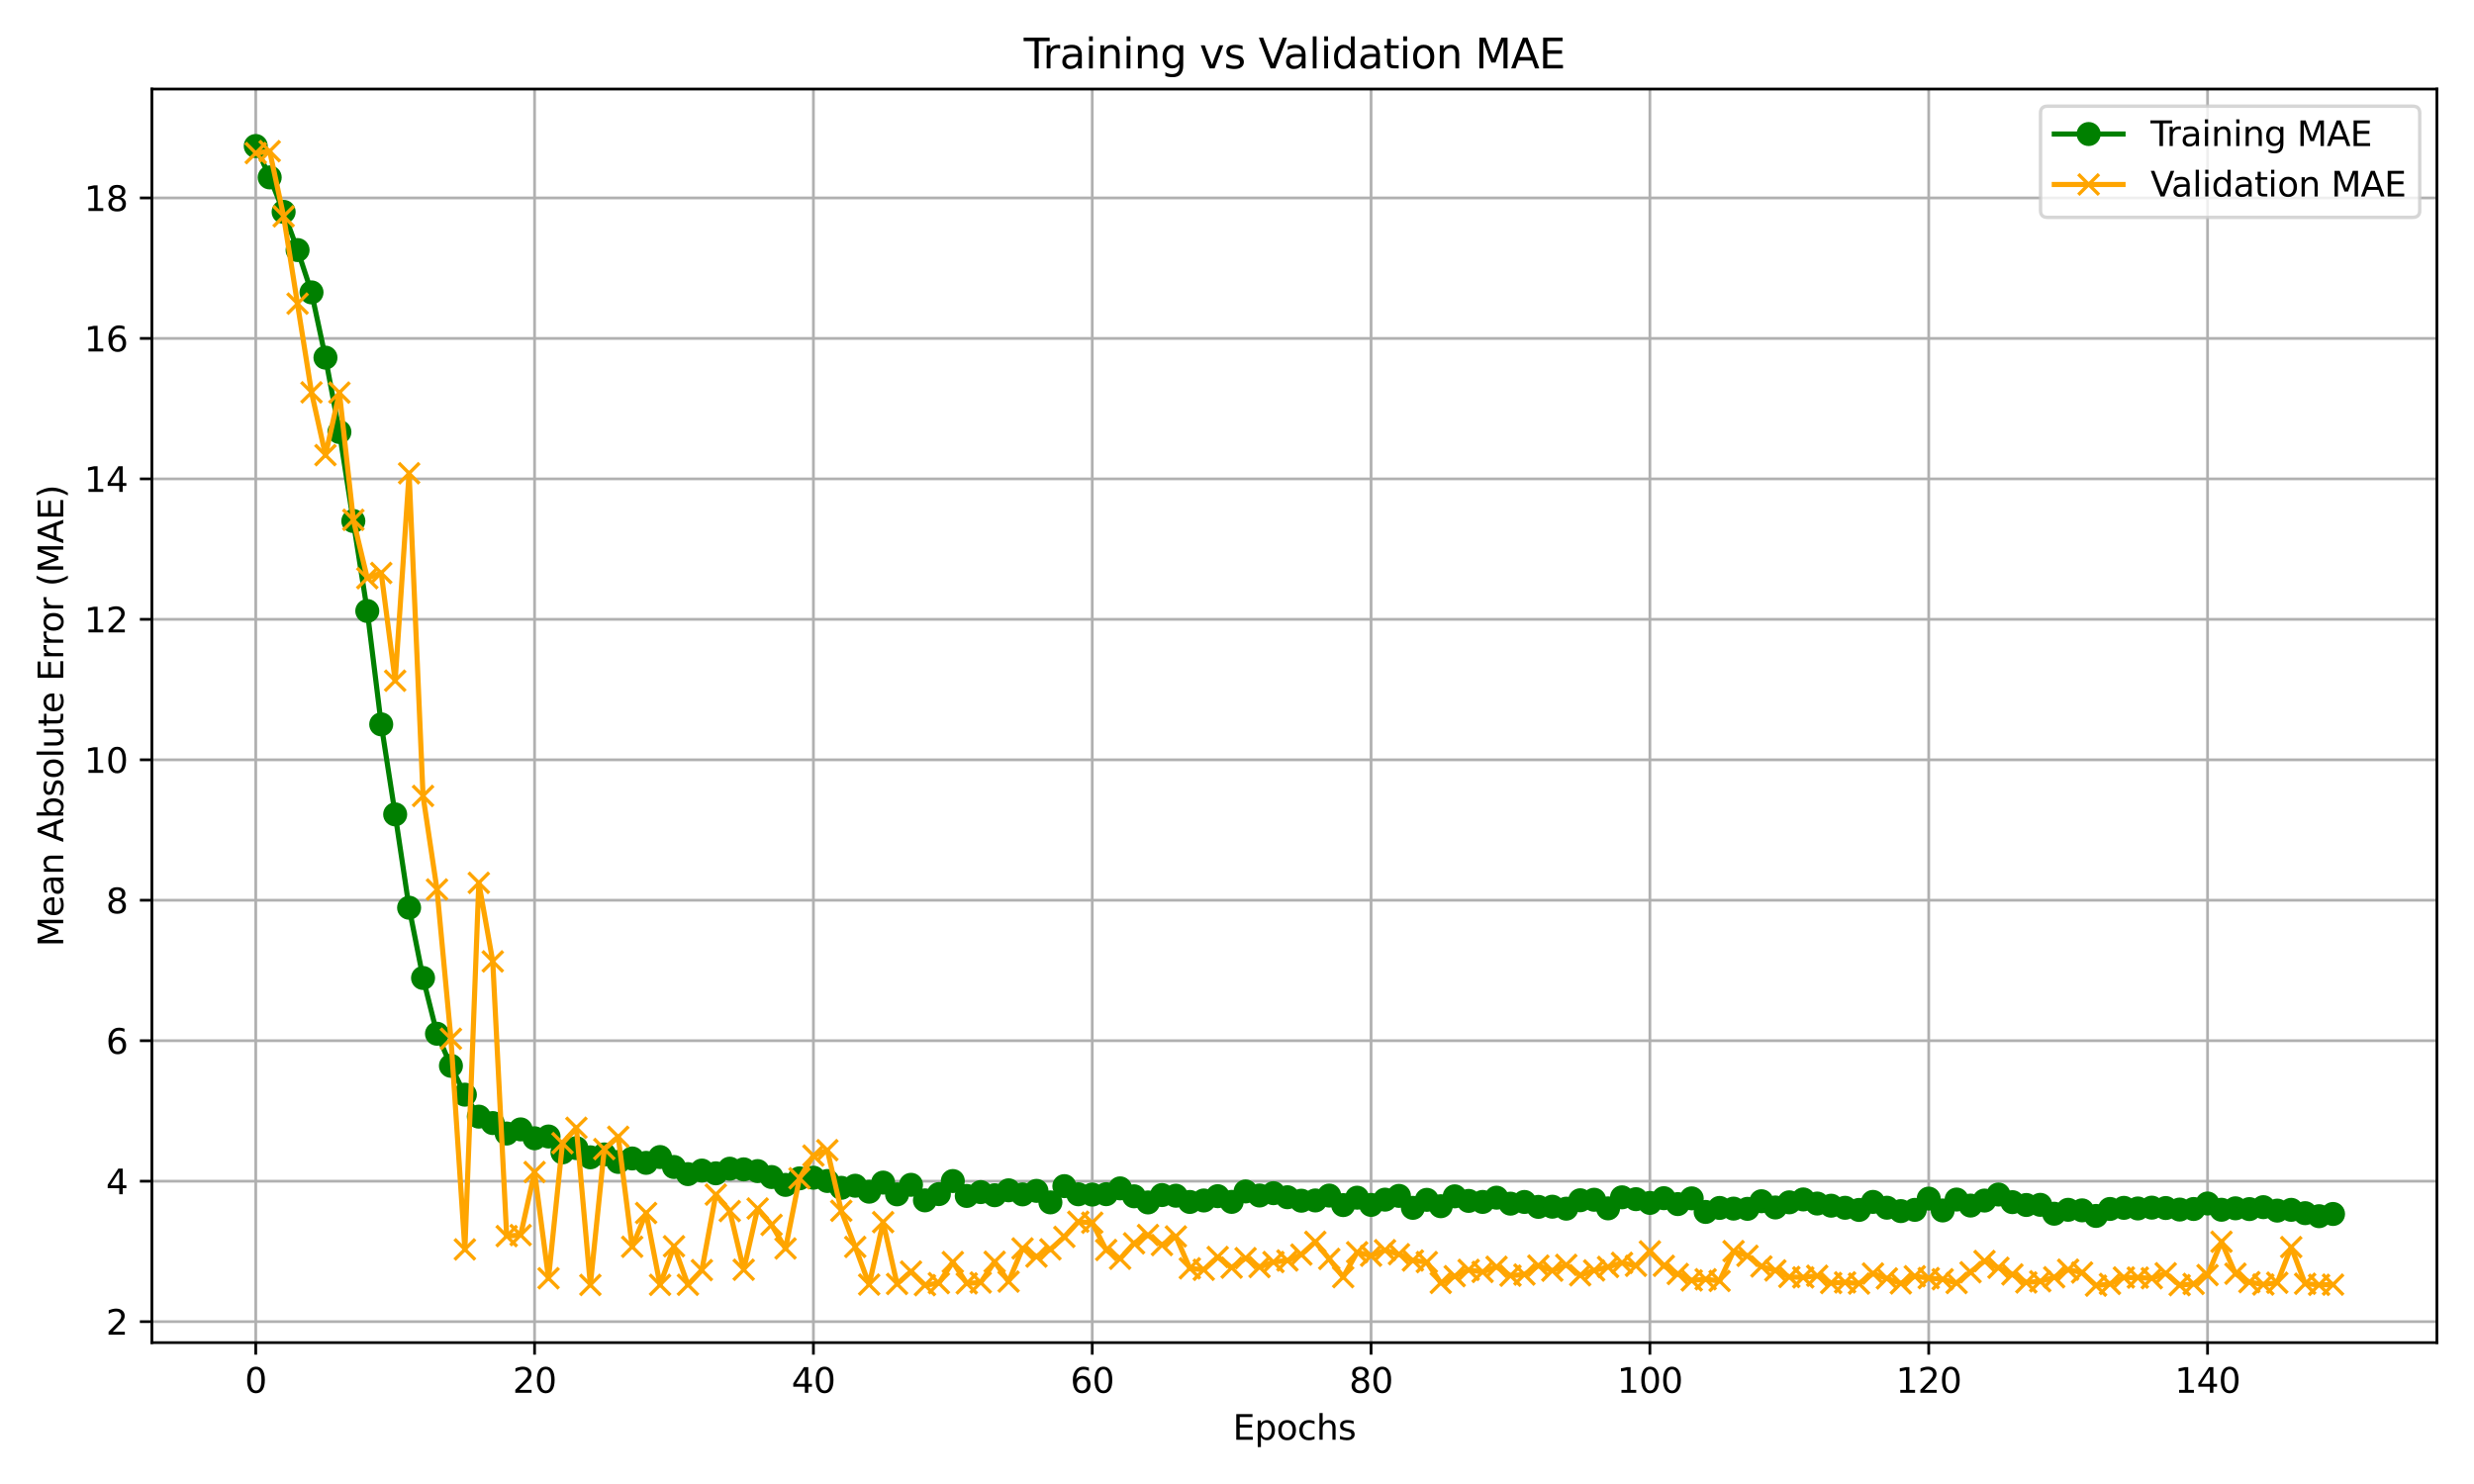 <?xml version="1.0" encoding="utf-8" standalone="no"?>
<!DOCTYPE svg PUBLIC "-//W3C//DTD SVG 1.1//EN"
  "http://www.w3.org/Graphics/SVG/1.1/DTD/svg11.dtd">
<svg xmlns:xlink="http://www.w3.org/1999/xlink" width="720pt" height="432pt" viewBox="0 0 720 432" xmlns="http://www.w3.org/2000/svg" version="1.1">
 <defs>
  <style type="text/css">*{stroke-linejoin: round; stroke-linecap: butt}</style>
 </defs>
 <g id="figure_1">
  <g id="patch_1">
   <path d="M 0 432 
L 720 432 
L 720 0 
L 0 0 
z
" style="fill: #ffffff"/>
  </g>
  <g id="axes_1">
   <g id="patch_2">
    <path d="M 44.203 390.844 
L 709.2 390.844 
L 709.2 25.918 
L 44.203 25.918 
z
" style="fill: #ffffff"/>
   </g>
   <g id="matplotlib.axis_1">
    <g id="xtick_1">
     <g id="line2d_1">
      <path d="M 74.43 390.844 
L 74.43 25.918 
" clip-path="url(#p8da6f50520)" style="fill: none; stroke: #b0b0b0; stroke-width: 0.8; stroke-linecap: square"/>
     </g>
     <g id="line2d_2">
      <defs>
       <path id="m7048b69b07" d="M 0 0 
L 0 3.5 
" style="stroke: #000000; stroke-width: 0.8"/>
      </defs>
      <g>
       <use xlink:href="#m7048b69b07" x="74.43" y="390.844" style="stroke: #000000; stroke-width: 0.8"/>
      </g>
     </g>
     <g id="text_1">
      <!-- 0 -->
      <g transform="translate(71.249 405.442) scale(0.1 -0.1)">
       <defs>
        <path id="DejaVuSans-30" d="M 2034 4250 
Q 1547 4250 1301 3770 
Q 1056 3291 1056 2328 
Q 1056 1369 1301 889 
Q 1547 409 2034 409 
Q 2525 409 2770 889 
Q 3016 1369 3016 2328 
Q 3016 3291 2770 3770 
Q 2525 4250 2034 4250 
z
M 2034 4750 
Q 2819 4750 3233 4129 
Q 3647 3509 3647 2328 
Q 3647 1150 3233 529 
Q 2819 -91 2034 -91 
Q 1250 -91 836 529 
Q 422 1150 422 2328 
Q 422 3509 836 4129 
Q 1250 4750 2034 4750 
z
" transform="scale(0.016)"/>
       </defs>
       <use xlink:href="#DejaVuSans-30"/>
      </g>
     </g>
    </g>
    <g id="xtick_2">
     <g id="line2d_3">
      <path d="M 155.577 390.844 
L 155.577 25.918 
" clip-path="url(#p8da6f50520)" style="fill: none; stroke: #b0b0b0; stroke-width: 0.8; stroke-linecap: square"/>
     </g>
     <g id="line2d_4">
      <g>
       <use xlink:href="#m7048b69b07" x="155.577" y="390.844" style="stroke: #000000; stroke-width: 0.8"/>
      </g>
     </g>
     <g id="text_2">
      <!-- 20 -->
      <g transform="translate(149.214 405.442) scale(0.1 -0.1)">
       <defs>
        <path id="DejaVuSans-32" d="M 1228 531 
L 3431 531 
L 3431 0 
L 469 0 
L 469 531 
Q 828 903 1448 1529 
Q 2069 2156 2228 2338 
Q 2531 2678 2651 2914 
Q 2772 3150 2772 3378 
Q 2772 3750 2511 3984 
Q 2250 4219 1831 4219 
Q 1534 4219 1204 4116 
Q 875 4013 500 3803 
L 500 4441 
Q 881 4594 1212 4672 
Q 1544 4750 1819 4750 
Q 2544 4750 2975 4387 
Q 3406 4025 3406 3419 
Q 3406 3131 3298 2873 
Q 3191 2616 2906 2266 
Q 2828 2175 2409 1742 
Q 1991 1309 1228 531 
z
" transform="scale(0.016)"/>
       </defs>
       <use xlink:href="#DejaVuSans-32"/>
       <use xlink:href="#DejaVuSans-30" x="63.623"/>
      </g>
     </g>
    </g>
    <g id="xtick_3">
     <g id="line2d_5">
      <path d="M 236.724 390.844 
L 236.724 25.918 
" clip-path="url(#p8da6f50520)" style="fill: none; stroke: #b0b0b0; stroke-width: 0.8; stroke-linecap: square"/>
     </g>
     <g id="line2d_6">
      <g>
       <use xlink:href="#m7048b69b07" x="236.724" y="390.844" style="stroke: #000000; stroke-width: 0.8"/>
      </g>
     </g>
     <g id="text_3">
      <!-- 40 -->
      <g transform="translate(230.361 405.442) scale(0.1 -0.1)">
       <defs>
        <path id="DejaVuSans-34" d="M 2419 4116 
L 825 1625 
L 2419 1625 
L 2419 4116 
z
M 2253 4666 
L 3047 4666 
L 3047 1625 
L 3713 1625 
L 3713 1100 
L 3047 1100 
L 3047 0 
L 2419 0 
L 2419 1100 
L 313 1100 
L 313 1709 
L 2253 4666 
z
" transform="scale(0.016)"/>
       </defs>
       <use xlink:href="#DejaVuSans-34"/>
       <use xlink:href="#DejaVuSans-30" x="63.623"/>
      </g>
     </g>
    </g>
    <g id="xtick_4">
     <g id="line2d_7">
      <path d="M 317.87 390.844 
L 317.87 25.918 
" clip-path="url(#p8da6f50520)" style="fill: none; stroke: #b0b0b0; stroke-width: 0.8; stroke-linecap: square"/>
     </g>
     <g id="line2d_8">
      <g>
       <use xlink:href="#m7048b69b07" x="317.87" y="390.844" style="stroke: #000000; stroke-width: 0.8"/>
      </g>
     </g>
     <g id="text_4">
      <!-- 60 -->
      <g transform="translate(311.508 405.442) scale(0.1 -0.1)">
       <defs>
        <path id="DejaVuSans-36" d="M 2113 2584 
Q 1688 2584 1439 2293 
Q 1191 2003 1191 1497 
Q 1191 994 1439 701 
Q 1688 409 2113 409 
Q 2538 409 2786 701 
Q 3034 994 3034 1497 
Q 3034 2003 2786 2293 
Q 2538 2584 2113 2584 
z
M 3366 4563 
L 3366 3988 
Q 3128 4100 2886 4159 
Q 2644 4219 2406 4219 
Q 1781 4219 1451 3797 
Q 1122 3375 1075 2522 
Q 1259 2794 1537 2939 
Q 1816 3084 2150 3084 
Q 2853 3084 3261 2657 
Q 3669 2231 3669 1497 
Q 3669 778 3244 343 
Q 2819 -91 2113 -91 
Q 1303 -91 875 529 
Q 447 1150 447 2328 
Q 447 3434 972 4092 
Q 1497 4750 2381 4750 
Q 2619 4750 2861 4703 
Q 3103 4656 3366 4563 
z
" transform="scale(0.016)"/>
       </defs>
       <use xlink:href="#DejaVuSans-36"/>
       <use xlink:href="#DejaVuSans-30" x="63.623"/>
      </g>
     </g>
    </g>
    <g id="xtick_5">
     <g id="line2d_9">
      <path d="M 399.017 390.844 
L 399.017 25.918 
" clip-path="url(#p8da6f50520)" style="fill: none; stroke: #b0b0b0; stroke-width: 0.8; stroke-linecap: square"/>
     </g>
     <g id="line2d_10">
      <g>
       <use xlink:href="#m7048b69b07" x="399.017" y="390.844" style="stroke: #000000; stroke-width: 0.8"/>
      </g>
     </g>
     <g id="text_5">
      <!-- 80 -->
      <g transform="translate(392.654 405.442) scale(0.1 -0.1)">
       <defs>
        <path id="DejaVuSans-38" d="M 2034 2216 
Q 1584 2216 1326 1975 
Q 1069 1734 1069 1313 
Q 1069 891 1326 650 
Q 1584 409 2034 409 
Q 2484 409 2743 651 
Q 3003 894 3003 1313 
Q 3003 1734 2745 1975 
Q 2488 2216 2034 2216 
z
M 1403 2484 
Q 997 2584 770 2862 
Q 544 3141 544 3541 
Q 544 4100 942 4425 
Q 1341 4750 2034 4750 
Q 2731 4750 3128 4425 
Q 3525 4100 3525 3541 
Q 3525 3141 3298 2862 
Q 3072 2584 2669 2484 
Q 3125 2378 3379 2068 
Q 3634 1759 3634 1313 
Q 3634 634 3220 271 
Q 2806 -91 2034 -91 
Q 1263 -91 848 271 
Q 434 634 434 1313 
Q 434 1759 690 2068 
Q 947 2378 1403 2484 
z
M 1172 3481 
Q 1172 3119 1398 2916 
Q 1625 2713 2034 2713 
Q 2441 2713 2670 2916 
Q 2900 3119 2900 3481 
Q 2900 3844 2670 4047 
Q 2441 4250 2034 4250 
Q 1625 4250 1398 4047 
Q 1172 3844 1172 3481 
z
" transform="scale(0.016)"/>
       </defs>
       <use xlink:href="#DejaVuSans-38"/>
       <use xlink:href="#DejaVuSans-30" x="63.623"/>
      </g>
     </g>
    </g>
    <g id="xtick_6">
     <g id="line2d_11">
      <path d="M 480.164 390.844 
L 480.164 25.918 
" clip-path="url(#p8da6f50520)" style="fill: none; stroke: #b0b0b0; stroke-width: 0.8; stroke-linecap: square"/>
     </g>
     <g id="line2d_12">
      <g>
       <use xlink:href="#m7048b69b07" x="480.164" y="390.844" style="stroke: #000000; stroke-width: 0.8"/>
      </g>
     </g>
     <g id="text_6">
      <!-- 100 -->
      <g transform="translate(470.62 405.442) scale(0.1 -0.1)">
       <defs>
        <path id="DejaVuSans-31" d="M 794 531 
L 1825 531 
L 1825 4091 
L 703 3866 
L 703 4441 
L 1819 4666 
L 2450 4666 
L 2450 531 
L 3481 531 
L 3481 0 
L 794 0 
L 794 531 
z
" transform="scale(0.016)"/>
       </defs>
       <use xlink:href="#DejaVuSans-31"/>
       <use xlink:href="#DejaVuSans-30" x="63.623"/>
       <use xlink:href="#DejaVuSans-30" x="127.246"/>
      </g>
     </g>
    </g>
    <g id="xtick_7">
     <g id="line2d_13">
      <path d="M 561.31 390.844 
L 561.31 25.918 
" clip-path="url(#p8da6f50520)" style="fill: none; stroke: #b0b0b0; stroke-width: 0.8; stroke-linecap: square"/>
     </g>
     <g id="line2d_14">
      <g>
       <use xlink:href="#m7048b69b07" x="561.31" y="390.844" style="stroke: #000000; stroke-width: 0.8"/>
      </g>
     </g>
     <g id="text_7">
      <!-- 120 -->
      <g transform="translate(551.766 405.442) scale(0.1 -0.1)">
       <use xlink:href="#DejaVuSans-31"/>
       <use xlink:href="#DejaVuSans-32" x="63.623"/>
       <use xlink:href="#DejaVuSans-30" x="127.246"/>
      </g>
     </g>
    </g>
    <g id="xtick_8">
     <g id="line2d_15">
      <path d="M 642.457 390.844 
L 642.457 25.918 
" clip-path="url(#p8da6f50520)" style="fill: none; stroke: #b0b0b0; stroke-width: 0.8; stroke-linecap: square"/>
     </g>
     <g id="line2d_16">
      <g>
       <use xlink:href="#m7048b69b07" x="642.457" y="390.844" style="stroke: #000000; stroke-width: 0.8"/>
      </g>
     </g>
     <g id="text_8">
      <!-- 140 -->
      <g transform="translate(632.913 405.442) scale(0.1 -0.1)">
       <use xlink:href="#DejaVuSans-31"/>
       <use xlink:href="#DejaVuSans-34" x="63.623"/>
       <use xlink:href="#DejaVuSans-30" x="127.246"/>
      </g>
     </g>
    </g>
    <g id="text_9">
     <!-- Epochs -->
     <g transform="translate(358.786 419.12) scale(0.1 -0.1)">
      <defs>
       <path id="DejaVuSans-45" d="M 628 4666 
L 3578 4666 
L 3578 4134 
L 1259 4134 
L 1259 2753 
L 3481 2753 
L 3481 2222 
L 1259 2222 
L 1259 531 
L 3634 531 
L 3634 0 
L 628 0 
L 628 4666 
z
" transform="scale(0.016)"/>
       <path id="DejaVuSans-70" d="M 1159 525 
L 1159 -1331 
L 581 -1331 
L 581 3500 
L 1159 3500 
L 1159 2969 
Q 1341 3281 1617 3432 
Q 1894 3584 2278 3584 
Q 2916 3584 3314 3078 
Q 3713 2572 3713 1747 
Q 3713 922 3314 415 
Q 2916 -91 2278 -91 
Q 1894 -91 1617 61 
Q 1341 213 1159 525 
z
M 3116 1747 
Q 3116 2381 2855 2742 
Q 2594 3103 2138 3103 
Q 1681 3103 1420 2742 
Q 1159 2381 1159 1747 
Q 1159 1113 1420 752 
Q 1681 391 2138 391 
Q 2594 391 2855 752 
Q 3116 1113 3116 1747 
z
" transform="scale(0.016)"/>
       <path id="DejaVuSans-6f" d="M 1959 3097 
Q 1497 3097 1228 2736 
Q 959 2375 959 1747 
Q 959 1119 1226 758 
Q 1494 397 1959 397 
Q 2419 397 2687 759 
Q 2956 1122 2956 1747 
Q 2956 2369 2687 2733 
Q 2419 3097 1959 3097 
z
M 1959 3584 
Q 2709 3584 3137 3096 
Q 3566 2609 3566 1747 
Q 3566 888 3137 398 
Q 2709 -91 1959 -91 
Q 1206 -91 779 398 
Q 353 888 353 1747 
Q 353 2609 779 3096 
Q 1206 3584 1959 3584 
z
" transform="scale(0.016)"/>
       <path id="DejaVuSans-63" d="M 3122 3366 
L 3122 2828 
Q 2878 2963 2633 3030 
Q 2388 3097 2138 3097 
Q 1578 3097 1268 2742 
Q 959 2388 959 1747 
Q 959 1106 1268 751 
Q 1578 397 2138 397 
Q 2388 397 2633 464 
Q 2878 531 3122 666 
L 3122 134 
Q 2881 22 2623 -34 
Q 2366 -91 2075 -91 
Q 1284 -91 818 406 
Q 353 903 353 1747 
Q 353 2603 823 3093 
Q 1294 3584 2113 3584 
Q 2378 3584 2631 3529 
Q 2884 3475 3122 3366 
z
" transform="scale(0.016)"/>
       <path id="DejaVuSans-68" d="M 3513 2113 
L 3513 0 
L 2938 0 
L 2938 2094 
Q 2938 2591 2744 2837 
Q 2550 3084 2163 3084 
Q 1697 3084 1428 2787 
Q 1159 2491 1159 1978 
L 1159 0 
L 581 0 
L 581 4863 
L 1159 4863 
L 1159 2956 
Q 1366 3272 1645 3428 
Q 1925 3584 2291 3584 
Q 2894 3584 3203 3211 
Q 3513 2838 3513 2113 
z
" transform="scale(0.016)"/>
       <path id="DejaVuSans-73" d="M 2834 3397 
L 2834 2853 
Q 2591 2978 2328 3040 
Q 2066 3103 1784 3103 
Q 1356 3103 1142 2972 
Q 928 2841 928 2578 
Q 928 2378 1081 2264 
Q 1234 2150 1697 2047 
L 1894 2003 
Q 2506 1872 2764 1633 
Q 3022 1394 3022 966 
Q 3022 478 2636 193 
Q 2250 -91 1575 -91 
Q 1294 -91 989 -36 
Q 684 19 347 128 
L 347 722 
Q 666 556 975 473 
Q 1284 391 1588 391 
Q 1994 391 2212 530 
Q 2431 669 2431 922 
Q 2431 1156 2273 1281 
Q 2116 1406 1581 1522 
L 1381 1569 
Q 847 1681 609 1914 
Q 372 2147 372 2553 
Q 372 3047 722 3315 
Q 1072 3584 1716 3584 
Q 2034 3584 2315 3537 
Q 2597 3491 2834 3397 
z
" transform="scale(0.016)"/>
      </defs>
      <use xlink:href="#DejaVuSans-45"/>
      <use xlink:href="#DejaVuSans-70" x="63.184"/>
      <use xlink:href="#DejaVuSans-6f" x="126.66"/>
      <use xlink:href="#DejaVuSans-63" x="187.842"/>
      <use xlink:href="#DejaVuSans-68" x="242.822"/>
      <use xlink:href="#DejaVuSans-73" x="306.201"/>
     </g>
    </g>
   </g>
   <g id="matplotlib.axis_2">
    <g id="ytick_1">
     <g id="line2d_17">
      <path d="M 44.203 384.736 
L 709.2 384.736 
" clip-path="url(#p8da6f50520)" style="fill: none; stroke: #b0b0b0; stroke-width: 0.8; stroke-linecap: square"/>
     </g>
     <g id="line2d_18">
      <defs>
       <path id="mfcf601bb1c" d="M 0 0 
L -3.5 0 
" style="stroke: #000000; stroke-width: 0.8"/>
      </defs>
      <g>
       <use xlink:href="#mfcf601bb1c" x="44.203" y="384.736" style="stroke: #000000; stroke-width: 0.8"/>
      </g>
     </g>
     <g id="text_10">
      <!-- 2 -->
      <g transform="translate(30.841 388.535) scale(0.1 -0.1)">
       <use xlink:href="#DejaVuSans-32"/>
      </g>
     </g>
    </g>
    <g id="ytick_2">
     <g id="line2d_19">
      <path d="M 44.203 343.846 
L 709.2 343.846 
" clip-path="url(#p8da6f50520)" style="fill: none; stroke: #b0b0b0; stroke-width: 0.8; stroke-linecap: square"/>
     </g>
     <g id="line2d_20">
      <g>
       <use xlink:href="#mfcf601bb1c" x="44.203" y="343.846" style="stroke: #000000; stroke-width: 0.8"/>
      </g>
     </g>
     <g id="text_11">
      <!-- 4 -->
      <g transform="translate(30.841 347.645) scale(0.1 -0.1)">
       <use xlink:href="#DejaVuSans-34"/>
      </g>
     </g>
    </g>
    <g id="ytick_3">
     <g id="line2d_21">
      <path d="M 44.203 302.957 
L 709.2 302.957 
" clip-path="url(#p8da6f50520)" style="fill: none; stroke: #b0b0b0; stroke-width: 0.8; stroke-linecap: square"/>
     </g>
     <g id="line2d_22">
      <g>
       <use xlink:href="#mfcf601bb1c" x="44.203" y="302.957" style="stroke: #000000; stroke-width: 0.8"/>
      </g>
     </g>
     <g id="text_12">
      <!-- 6 -->
      <g transform="translate(30.841 306.756) scale(0.1 -0.1)">
       <use xlink:href="#DejaVuSans-36"/>
      </g>
     </g>
    </g>
    <g id="ytick_4">
     <g id="line2d_23">
      <path d="M 44.203 262.068 
L 709.2 262.068 
" clip-path="url(#p8da6f50520)" style="fill: none; stroke: #b0b0b0; stroke-width: 0.8; stroke-linecap: square"/>
     </g>
     <g id="line2d_24">
      <g>
       <use xlink:href="#mfcf601bb1c" x="44.203" y="262.068" style="stroke: #000000; stroke-width: 0.8"/>
      </g>
     </g>
     <g id="text_13">
      <!-- 8 -->
      <g transform="translate(30.841 265.867) scale(0.1 -0.1)">
       <use xlink:href="#DejaVuSans-38"/>
      </g>
     </g>
    </g>
    <g id="ytick_5">
     <g id="line2d_25">
      <path d="M 44.203 221.178 
L 709.2 221.178 
" clip-path="url(#p8da6f50520)" style="fill: none; stroke: #b0b0b0; stroke-width: 0.8; stroke-linecap: square"/>
     </g>
     <g id="line2d_26">
      <g>
       <use xlink:href="#mfcf601bb1c" x="44.203" y="221.178" style="stroke: #000000; stroke-width: 0.8"/>
      </g>
     </g>
     <g id="text_14">
      <!-- 10 -->
      <g transform="translate(24.478 224.978) scale(0.1 -0.1)">
       <use xlink:href="#DejaVuSans-31"/>
       <use xlink:href="#DejaVuSans-30" x="63.623"/>
      </g>
     </g>
    </g>
    <g id="ytick_6">
     <g id="line2d_27">
      <path d="M 44.203 180.289 
L 709.2 180.289 
" clip-path="url(#p8da6f50520)" style="fill: none; stroke: #b0b0b0; stroke-width: 0.8; stroke-linecap: square"/>
     </g>
     <g id="line2d_28">
      <g>
       <use xlink:href="#mfcf601bb1c" x="44.203" y="180.289" style="stroke: #000000; stroke-width: 0.8"/>
      </g>
     </g>
     <g id="text_15">
      <!-- 12 -->
      <g transform="translate(24.478 184.088) scale(0.1 -0.1)">
       <use xlink:href="#DejaVuSans-31"/>
       <use xlink:href="#DejaVuSans-32" x="63.623"/>
      </g>
     </g>
    </g>
    <g id="ytick_7">
     <g id="line2d_29">
      <path d="M 44.203 139.4 
L 709.2 139.4 
" clip-path="url(#p8da6f50520)" style="fill: none; stroke: #b0b0b0; stroke-width: 0.8; stroke-linecap: square"/>
     </g>
     <g id="line2d_30">
      <g>
       <use xlink:href="#mfcf601bb1c" x="44.203" y="139.4" style="stroke: #000000; stroke-width: 0.8"/>
      </g>
     </g>
     <g id="text_16">
      <!-- 14 -->
      <g transform="translate(24.478 143.199) scale(0.1 -0.1)">
       <use xlink:href="#DejaVuSans-31"/>
       <use xlink:href="#DejaVuSans-34" x="63.623"/>
      </g>
     </g>
    </g>
    <g id="ytick_8">
     <g id="line2d_31">
      <path d="M 44.203 98.511 
L 709.2 98.511 
" clip-path="url(#p8da6f50520)" style="fill: none; stroke: #b0b0b0; stroke-width: 0.8; stroke-linecap: square"/>
     </g>
     <g id="line2d_32">
      <g>
       <use xlink:href="#mfcf601bb1c" x="44.203" y="98.511" style="stroke: #000000; stroke-width: 0.8"/>
      </g>
     </g>
     <g id="text_17">
      <!-- 16 -->
      <g transform="translate(24.478 102.31) scale(0.1 -0.1)">
       <use xlink:href="#DejaVuSans-31"/>
       <use xlink:href="#DejaVuSans-36" x="63.623"/>
      </g>
     </g>
    </g>
    <g id="ytick_9">
     <g id="line2d_33">
      <path d="M 44.203 57.621 
L 709.2 57.621 
" clip-path="url(#p8da6f50520)" style="fill: none; stroke: #b0b0b0; stroke-width: 0.8; stroke-linecap: square"/>
     </g>
     <g id="line2d_34">
      <g>
       <use xlink:href="#mfcf601bb1c" x="44.203" y="57.621" style="stroke: #000000; stroke-width: 0.8"/>
      </g>
     </g>
     <g id="text_18">
      <!-- 18 -->
      <g transform="translate(24.478 61.421) scale(0.1 -0.1)">
       <use xlink:href="#DejaVuSans-31"/>
       <use xlink:href="#DejaVuSans-38" x="63.623"/>
      </g>
     </g>
    </g>
    <g id="text_19">
     <!-- Mean Absolute Error (MAE) -->
     <g transform="translate(18.398 275.605) rotate(-90) scale(0.1 -0.1)">
      <defs>
       <path id="DejaVuSans-4d" d="M 628 4666 
L 1569 4666 
L 2759 1491 
L 3956 4666 
L 4897 4666 
L 4897 0 
L 4281 0 
L 4281 4097 
L 3078 897 
L 2444 897 
L 1241 4097 
L 1241 0 
L 628 0 
L 628 4666 
z
" transform="scale(0.016)"/>
       <path id="DejaVuSans-65" d="M 3597 1894 
L 3597 1613 
L 953 1613 
Q 991 1019 1311 708 
Q 1631 397 2203 397 
Q 2534 397 2845 478 
Q 3156 559 3463 722 
L 3463 178 
Q 3153 47 2828 -22 
Q 2503 -91 2169 -91 
Q 1331 -91 842 396 
Q 353 884 353 1716 
Q 353 2575 817 3079 
Q 1281 3584 2069 3584 
Q 2775 3584 3186 3129 
Q 3597 2675 3597 1894 
z
M 3022 2063 
Q 3016 2534 2758 2815 
Q 2500 3097 2075 3097 
Q 1594 3097 1305 2825 
Q 1016 2553 972 2059 
L 3022 2063 
z
" transform="scale(0.016)"/>
       <path id="DejaVuSans-61" d="M 2194 1759 
Q 1497 1759 1228 1600 
Q 959 1441 959 1056 
Q 959 750 1161 570 
Q 1363 391 1709 391 
Q 2188 391 2477 730 
Q 2766 1069 2766 1631 
L 2766 1759 
L 2194 1759 
z
M 3341 1997 
L 3341 0 
L 2766 0 
L 2766 531 
Q 2569 213 2275 61 
Q 1981 -91 1556 -91 
Q 1019 -91 701 211 
Q 384 513 384 1019 
Q 384 1609 779 1909 
Q 1175 2209 1959 2209 
L 2766 2209 
L 2766 2266 
Q 2766 2663 2505 2880 
Q 2244 3097 1772 3097 
Q 1472 3097 1187 3025 
Q 903 2953 641 2809 
L 641 3341 
Q 956 3463 1253 3523 
Q 1550 3584 1831 3584 
Q 2591 3584 2966 3190 
Q 3341 2797 3341 1997 
z
" transform="scale(0.016)"/>
       <path id="DejaVuSans-6e" d="M 3513 2113 
L 3513 0 
L 2938 0 
L 2938 2094 
Q 2938 2591 2744 2837 
Q 2550 3084 2163 3084 
Q 1697 3084 1428 2787 
Q 1159 2491 1159 1978 
L 1159 0 
L 581 0 
L 581 3500 
L 1159 3500 
L 1159 2956 
Q 1366 3272 1645 3428 
Q 1925 3584 2291 3584 
Q 2894 3584 3203 3211 
Q 3513 2838 3513 2113 
z
" transform="scale(0.016)"/>
       <path id="DejaVuSans-20" transform="scale(0.016)"/>
       <path id="DejaVuSans-41" d="M 2188 4044 
L 1331 1722 
L 3047 1722 
L 2188 4044 
z
M 1831 4666 
L 2547 4666 
L 4325 0 
L 3669 0 
L 3244 1197 
L 1141 1197 
L 716 0 
L 50 0 
L 1831 4666 
z
" transform="scale(0.016)"/>
       <path id="DejaVuSans-62" d="M 3116 1747 
Q 3116 2381 2855 2742 
Q 2594 3103 2138 3103 
Q 1681 3103 1420 2742 
Q 1159 2381 1159 1747 
Q 1159 1113 1420 752 
Q 1681 391 2138 391 
Q 2594 391 2855 752 
Q 3116 1113 3116 1747 
z
M 1159 2969 
Q 1341 3281 1617 3432 
Q 1894 3584 2278 3584 
Q 2916 3584 3314 3078 
Q 3713 2572 3713 1747 
Q 3713 922 3314 415 
Q 2916 -91 2278 -91 
Q 1894 -91 1617 61 
Q 1341 213 1159 525 
L 1159 0 
L 581 0 
L 581 4863 
L 1159 4863 
L 1159 2969 
z
" transform="scale(0.016)"/>
       <path id="DejaVuSans-6c" d="M 603 4863 
L 1178 4863 
L 1178 0 
L 603 0 
L 603 4863 
z
" transform="scale(0.016)"/>
       <path id="DejaVuSans-75" d="M 544 1381 
L 544 3500 
L 1119 3500 
L 1119 1403 
Q 1119 906 1312 657 
Q 1506 409 1894 409 
Q 2359 409 2629 706 
Q 2900 1003 2900 1516 
L 2900 3500 
L 3475 3500 
L 3475 0 
L 2900 0 
L 2900 538 
Q 2691 219 2414 64 
Q 2138 -91 1772 -91 
Q 1169 -91 856 284 
Q 544 659 544 1381 
z
M 1991 3584 
L 1991 3584 
z
" transform="scale(0.016)"/>
       <path id="DejaVuSans-74" d="M 1172 4494 
L 1172 3500 
L 2356 3500 
L 2356 3053 
L 1172 3053 
L 1172 1153 
Q 1172 725 1289 603 
Q 1406 481 1766 481 
L 2356 481 
L 2356 0 
L 1766 0 
Q 1100 0 847 248 
Q 594 497 594 1153 
L 594 3053 
L 172 3053 
L 172 3500 
L 594 3500 
L 594 4494 
L 1172 4494 
z
" transform="scale(0.016)"/>
       <path id="DejaVuSans-72" d="M 2631 2963 
Q 2534 3019 2420 3045 
Q 2306 3072 2169 3072 
Q 1681 3072 1420 2755 
Q 1159 2438 1159 1844 
L 1159 0 
L 581 0 
L 581 3500 
L 1159 3500 
L 1159 2956 
Q 1341 3275 1631 3429 
Q 1922 3584 2338 3584 
Q 2397 3584 2469 3576 
Q 2541 3569 2628 3553 
L 2631 2963 
z
" transform="scale(0.016)"/>
       <path id="DejaVuSans-28" d="M 1984 4856 
Q 1566 4138 1362 3434 
Q 1159 2731 1159 2009 
Q 1159 1288 1364 580 
Q 1569 -128 1984 -844 
L 1484 -844 
Q 1016 -109 783 600 
Q 550 1309 550 2009 
Q 550 2706 781 3412 
Q 1013 4119 1484 4856 
L 1984 4856 
z
" transform="scale(0.016)"/>
       <path id="DejaVuSans-29" d="M 513 4856 
L 1013 4856 
Q 1481 4119 1714 3412 
Q 1947 2706 1947 2009 
Q 1947 1309 1714 600 
Q 1481 -109 1013 -844 
L 513 -844 
Q 928 -128 1133 580 
Q 1338 1288 1338 2009 
Q 1338 2731 1133 3434 
Q 928 4138 513 4856 
z
" transform="scale(0.016)"/>
      </defs>
      <use xlink:href="#DejaVuSans-4d"/>
      <use xlink:href="#DejaVuSans-65" x="86.279"/>
      <use xlink:href="#DejaVuSans-61" x="147.803"/>
      <use xlink:href="#DejaVuSans-6e" x="209.082"/>
      <use xlink:href="#DejaVuSans-20" x="272.461"/>
      <use xlink:href="#DejaVuSans-41" x="304.248"/>
      <use xlink:href="#DejaVuSans-62" x="372.656"/>
      <use xlink:href="#DejaVuSans-73" x="436.133"/>
      <use xlink:href="#DejaVuSans-6f" x="488.232"/>
      <use xlink:href="#DejaVuSans-6c" x="549.414"/>
      <use xlink:href="#DejaVuSans-75" x="577.197"/>
      <use xlink:href="#DejaVuSans-74" x="640.576"/>
      <use xlink:href="#DejaVuSans-65" x="679.785"/>
      <use xlink:href="#DejaVuSans-20" x="741.309"/>
      <use xlink:href="#DejaVuSans-45" x="773.096"/>
      <use xlink:href="#DejaVuSans-72" x="836.279"/>
      <use xlink:href="#DejaVuSans-72" x="875.643"/>
      <use xlink:href="#DejaVuSans-6f" x="914.506"/>
      <use xlink:href="#DejaVuSans-72" x="975.688"/>
      <use xlink:href="#DejaVuSans-20" x="1016.801"/>
      <use xlink:href="#DejaVuSans-28" x="1048.588"/>
      <use xlink:href="#DejaVuSans-4d" x="1087.602"/>
      <use xlink:href="#DejaVuSans-41" x="1173.881"/>
      <use xlink:href="#DejaVuSans-45" x="1242.289"/>
      <use xlink:href="#DejaVuSans-29" x="1305.473"/>
     </g>
    </g>
   </g>
   <g id="line2d_35">
    <path d="M 74.43 42.506 
L 78.488 51.643 
L 82.545 61.676 
L 86.602 72.794 
L 90.66 85.115 
L 94.717 104.106 
L 98.774 125.755 
L 106.889 177.865 
L 110.946 210.863 
L 115.004 237.07 
L 119.061 264.242 
L 123.118 284.696 
L 127.176 300.928 
L 131.233 310.265 
L 135.29 318.663 
L 139.348 325.058 
L 143.405 326.93 
L 147.462 329.976 
L 151.52 328.771 
L 155.577 331.358 
L 159.634 330.84 
L 163.692 335.462 
L 167.749 334.22 
L 171.806 336.902 
L 175.864 336.061 
L 179.921 338.243 
L 183.978 337.233 
L 188.036 338.513 
L 192.093 336.819 
L 196.15 339.718 
L 200.208 341.793 
L 204.265 340.752 
L 208.322 341.558 
L 212.38 340.212 
L 216.437 340.401 
L 220.494 340.908 
L 224.552 342.641 
L 228.609 344.929 
L 232.666 343.031 
L 236.724 342.834 
L 240.781 343.795 
L 244.838 345.781 
L 248.896 345.178 
L 252.953 346.909 
L 257.01 344.26 
L 261.068 347.681 
L 265.125 344.904 
L 269.182 349.433 
L 273.24 347.608 
L 277.297 343.806 
L 281.354 348.147 
L 285.412 347.023 
L 289.469 347.935 
L 293.526 346.504 
L 297.584 347.69 
L 301.641 346.667 
L 305.698 350.019 
L 309.756 345.288 
L 313.813 347.659 
L 317.87 347.744 
L 321.928 347.63 
L 325.985 345.939 
L 330.042 348.25 
L 334.1 350.035 
L 338.157 347.887 
L 342.214 348.084 
L 346.272 349.895 
L 350.329 349.469 
L 354.386 348.212 
L 358.444 349.875 
L 362.501 346.831 
L 366.558 348.018 
L 370.616 347.339 
L 374.673 348.519 
L 378.73 349.534 
L 382.788 349.457 
L 386.845 348.039 
L 390.902 350.809 
L 394.96 348.649 
L 399.017 350.757 
L 403.074 349.222 
L 407.132 348.127 
L 411.189 351.612 
L 415.246 349.279 
L 419.304 351.135 
L 423.361 348.259 
L 427.418 349.589 
L 431.476 349.889 
L 435.533 348.65 
L 439.59 350.393 
L 443.648 349.897 
L 447.705 351.327 
L 451.762 351.277 
L 455.82 351.852 
L 459.877 349.401 
L 463.934 349.254 
L 467.992 351.765 
L 472.049 348.547 
L 476.106 349.084 
L 480.164 350.174 
L 484.221 348.798 
L 488.278 350.517 
L 492.336 348.852 
L 496.393 352.8 
L 500.45 351.636 
L 504.508 351.834 
L 508.565 351.903 
L 512.622 349.686 
L 516.68 351.501 
L 520.737 350.002 
L 524.794 349.163 
L 528.852 350.358 
L 541.024 352.219 
L 545.081 349.881 
L 549.138 351.574 
L 553.196 352.559 
L 557.253 352.199 
L 561.31 348.922 
L 565.368 352.372 
L 569.425 349.196 
L 573.482 350.949 
L 577.54 349.492 
L 581.597 347.731 
L 585.654 349.951 
L 589.712 350.778 
L 593.769 350.733 
L 597.826 353.322 
L 601.884 352.181 
L 605.941 352.339 
L 609.998 353.964 
L 614.056 351.936 
L 618.113 351.611 
L 622.17 351.792 
L 626.228 351.551 
L 630.285 351.664 
L 634.342 352.109 
L 638.4 351.945 
L 642.457 350.344 
L 646.514 352.168 
L 650.572 351.749 
L 654.629 351.974 
L 658.686 351.411 
L 662.744 352.416 
L 666.801 352.192 
L 674.916 354.039 
L 678.973 353.396 
L 678.973 353.396 
" clip-path="url(#p8da6f50520)" style="fill: none; stroke: #008000; stroke-width: 1.5; stroke-linecap: square"/>
    <defs>
     <path id="m91b67323f5" d="M 0 3 
C 0.796 3 1.559 2.684 2.121 2.121 
C 2.684 1.559 3 0.796 3 0 
C 3 -0.796 2.684 -1.559 2.121 -2.121 
C 1.559 -2.684 0.796 -3 0 -3 
C -0.796 -3 -1.559 -2.684 -2.121 -2.121 
C -2.684 -1.559 -3 -0.796 -3 0 
C -3 0.796 -2.684 1.559 -2.121 2.121 
C -1.559 2.684 -0.796 3 0 3 
z
" style="stroke: #008000"/>
    </defs>
    <g clip-path="url(#p8da6f50520)">
     <use xlink:href="#m91b67323f5" x="74.43" y="42.506" style="fill: #008000; stroke: #008000"/>
     <use xlink:href="#m91b67323f5" x="78.488" y="51.643" style="fill: #008000; stroke: #008000"/>
     <use xlink:href="#m91b67323f5" x="82.545" y="61.676" style="fill: #008000; stroke: #008000"/>
     <use xlink:href="#m91b67323f5" x="86.602" y="72.794" style="fill: #008000; stroke: #008000"/>
     <use xlink:href="#m91b67323f5" x="90.66" y="85.115" style="fill: #008000; stroke: #008000"/>
     <use xlink:href="#m91b67323f5" x="94.717" y="104.106" style="fill: #008000; stroke: #008000"/>
     <use xlink:href="#m91b67323f5" x="98.774" y="125.755" style="fill: #008000; stroke: #008000"/>
     <use xlink:href="#m91b67323f5" x="102.832" y="151.677" style="fill: #008000; stroke: #008000"/>
     <use xlink:href="#m91b67323f5" x="106.889" y="177.865" style="fill: #008000; stroke: #008000"/>
     <use xlink:href="#m91b67323f5" x="110.946" y="210.863" style="fill: #008000; stroke: #008000"/>
     <use xlink:href="#m91b67323f5" x="115.004" y="237.07" style="fill: #008000; stroke: #008000"/>
     <use xlink:href="#m91b67323f5" x="119.061" y="264.242" style="fill: #008000; stroke: #008000"/>
     <use xlink:href="#m91b67323f5" x="123.118" y="284.696" style="fill: #008000; stroke: #008000"/>
     <use xlink:href="#m91b67323f5" x="127.176" y="300.928" style="fill: #008000; stroke: #008000"/>
     <use xlink:href="#m91b67323f5" x="131.233" y="310.265" style="fill: #008000; stroke: #008000"/>
     <use xlink:href="#m91b67323f5" x="135.29" y="318.663" style="fill: #008000; stroke: #008000"/>
     <use xlink:href="#m91b67323f5" x="139.348" y="325.058" style="fill: #008000; stroke: #008000"/>
     <use xlink:href="#m91b67323f5" x="143.405" y="326.93" style="fill: #008000; stroke: #008000"/>
     <use xlink:href="#m91b67323f5" x="147.462" y="329.976" style="fill: #008000; stroke: #008000"/>
     <use xlink:href="#m91b67323f5" x="151.52" y="328.771" style="fill: #008000; stroke: #008000"/>
     <use xlink:href="#m91b67323f5" x="155.577" y="331.358" style="fill: #008000; stroke: #008000"/>
     <use xlink:href="#m91b67323f5" x="159.634" y="330.84" style="fill: #008000; stroke: #008000"/>
     <use xlink:href="#m91b67323f5" x="163.692" y="335.462" style="fill: #008000; stroke: #008000"/>
     <use xlink:href="#m91b67323f5" x="167.749" y="334.22" style="fill: #008000; stroke: #008000"/>
     <use xlink:href="#m91b67323f5" x="171.806" y="336.902" style="fill: #008000; stroke: #008000"/>
     <use xlink:href="#m91b67323f5" x="175.864" y="336.061" style="fill: #008000; stroke: #008000"/>
     <use xlink:href="#m91b67323f5" x="179.921" y="338.243" style="fill: #008000; stroke: #008000"/>
     <use xlink:href="#m91b67323f5" x="183.978" y="337.233" style="fill: #008000; stroke: #008000"/>
     <use xlink:href="#m91b67323f5" x="188.036" y="338.513" style="fill: #008000; stroke: #008000"/>
     <use xlink:href="#m91b67323f5" x="192.093" y="336.819" style="fill: #008000; stroke: #008000"/>
     <use xlink:href="#m91b67323f5" x="196.15" y="339.718" style="fill: #008000; stroke: #008000"/>
     <use xlink:href="#m91b67323f5" x="200.208" y="341.793" style="fill: #008000; stroke: #008000"/>
     <use xlink:href="#m91b67323f5" x="204.265" y="340.752" style="fill: #008000; stroke: #008000"/>
     <use xlink:href="#m91b67323f5" x="208.322" y="341.558" style="fill: #008000; stroke: #008000"/>
     <use xlink:href="#m91b67323f5" x="212.38" y="340.212" style="fill: #008000; stroke: #008000"/>
     <use xlink:href="#m91b67323f5" x="216.437" y="340.401" style="fill: #008000; stroke: #008000"/>
     <use xlink:href="#m91b67323f5" x="220.494" y="340.908" style="fill: #008000; stroke: #008000"/>
     <use xlink:href="#m91b67323f5" x="224.552" y="342.641" style="fill: #008000; stroke: #008000"/>
     <use xlink:href="#m91b67323f5" x="228.609" y="344.929" style="fill: #008000; stroke: #008000"/>
     <use xlink:href="#m91b67323f5" x="232.666" y="343.031" style="fill: #008000; stroke: #008000"/>
     <use xlink:href="#m91b67323f5" x="236.724" y="342.834" style="fill: #008000; stroke: #008000"/>
     <use xlink:href="#m91b67323f5" x="240.781" y="343.795" style="fill: #008000; stroke: #008000"/>
     <use xlink:href="#m91b67323f5" x="244.838" y="345.781" style="fill: #008000; stroke: #008000"/>
     <use xlink:href="#m91b67323f5" x="248.896" y="345.178" style="fill: #008000; stroke: #008000"/>
     <use xlink:href="#m91b67323f5" x="252.953" y="346.909" style="fill: #008000; stroke: #008000"/>
     <use xlink:href="#m91b67323f5" x="257.01" y="344.26" style="fill: #008000; stroke: #008000"/>
     <use xlink:href="#m91b67323f5" x="261.068" y="347.681" style="fill: #008000; stroke: #008000"/>
     <use xlink:href="#m91b67323f5" x="265.125" y="344.904" style="fill: #008000; stroke: #008000"/>
     <use xlink:href="#m91b67323f5" x="269.182" y="349.433" style="fill: #008000; stroke: #008000"/>
     <use xlink:href="#m91b67323f5" x="273.24" y="347.608" style="fill: #008000; stroke: #008000"/>
     <use xlink:href="#m91b67323f5" x="277.297" y="343.806" style="fill: #008000; stroke: #008000"/>
     <use xlink:href="#m91b67323f5" x="281.354" y="348.147" style="fill: #008000; stroke: #008000"/>
     <use xlink:href="#m91b67323f5" x="285.412" y="347.023" style="fill: #008000; stroke: #008000"/>
     <use xlink:href="#m91b67323f5" x="289.469" y="347.935" style="fill: #008000; stroke: #008000"/>
     <use xlink:href="#m91b67323f5" x="293.526" y="346.504" style="fill: #008000; stroke: #008000"/>
     <use xlink:href="#m91b67323f5" x="297.584" y="347.69" style="fill: #008000; stroke: #008000"/>
     <use xlink:href="#m91b67323f5" x="301.641" y="346.667" style="fill: #008000; stroke: #008000"/>
     <use xlink:href="#m91b67323f5" x="305.698" y="350.019" style="fill: #008000; stroke: #008000"/>
     <use xlink:href="#m91b67323f5" x="309.756" y="345.288" style="fill: #008000; stroke: #008000"/>
     <use xlink:href="#m91b67323f5" x="313.813" y="347.659" style="fill: #008000; stroke: #008000"/>
     <use xlink:href="#m91b67323f5" x="317.87" y="347.744" style="fill: #008000; stroke: #008000"/>
     <use xlink:href="#m91b67323f5" x="321.928" y="347.63" style="fill: #008000; stroke: #008000"/>
     <use xlink:href="#m91b67323f5" x="325.985" y="345.939" style="fill: #008000; stroke: #008000"/>
     <use xlink:href="#m91b67323f5" x="330.042" y="348.25" style="fill: #008000; stroke: #008000"/>
     <use xlink:href="#m91b67323f5" x="334.1" y="350.035" style="fill: #008000; stroke: #008000"/>
     <use xlink:href="#m91b67323f5" x="338.157" y="347.887" style="fill: #008000; stroke: #008000"/>
     <use xlink:href="#m91b67323f5" x="342.214" y="348.084" style="fill: #008000; stroke: #008000"/>
     <use xlink:href="#m91b67323f5" x="346.272" y="349.895" style="fill: #008000; stroke: #008000"/>
     <use xlink:href="#m91b67323f5" x="350.329" y="349.469" style="fill: #008000; stroke: #008000"/>
     <use xlink:href="#m91b67323f5" x="354.386" y="348.212" style="fill: #008000; stroke: #008000"/>
     <use xlink:href="#m91b67323f5" x="358.444" y="349.875" style="fill: #008000; stroke: #008000"/>
     <use xlink:href="#m91b67323f5" x="362.501" y="346.831" style="fill: #008000; stroke: #008000"/>
     <use xlink:href="#m91b67323f5" x="366.558" y="348.018" style="fill: #008000; stroke: #008000"/>
     <use xlink:href="#m91b67323f5" x="370.616" y="347.339" style="fill: #008000; stroke: #008000"/>
     <use xlink:href="#m91b67323f5" x="374.673" y="348.519" style="fill: #008000; stroke: #008000"/>
     <use xlink:href="#m91b67323f5" x="378.73" y="349.534" style="fill: #008000; stroke: #008000"/>
     <use xlink:href="#m91b67323f5" x="382.788" y="349.457" style="fill: #008000; stroke: #008000"/>
     <use xlink:href="#m91b67323f5" x="386.845" y="348.039" style="fill: #008000; stroke: #008000"/>
     <use xlink:href="#m91b67323f5" x="390.902" y="350.809" style="fill: #008000; stroke: #008000"/>
     <use xlink:href="#m91b67323f5" x="394.96" y="348.649" style="fill: #008000; stroke: #008000"/>
     <use xlink:href="#m91b67323f5" x="399.017" y="350.757" style="fill: #008000; stroke: #008000"/>
     <use xlink:href="#m91b67323f5" x="403.074" y="349.222" style="fill: #008000; stroke: #008000"/>
     <use xlink:href="#m91b67323f5" x="407.132" y="348.127" style="fill: #008000; stroke: #008000"/>
     <use xlink:href="#m91b67323f5" x="411.189" y="351.612" style="fill: #008000; stroke: #008000"/>
     <use xlink:href="#m91b67323f5" x="415.246" y="349.279" style="fill: #008000; stroke: #008000"/>
     <use xlink:href="#m91b67323f5" x="419.304" y="351.135" style="fill: #008000; stroke: #008000"/>
     <use xlink:href="#m91b67323f5" x="423.361" y="348.259" style="fill: #008000; stroke: #008000"/>
     <use xlink:href="#m91b67323f5" x="427.418" y="349.589" style="fill: #008000; stroke: #008000"/>
     <use xlink:href="#m91b67323f5" x="431.476" y="349.889" style="fill: #008000; stroke: #008000"/>
     <use xlink:href="#m91b67323f5" x="435.533" y="348.65" style="fill: #008000; stroke: #008000"/>
     <use xlink:href="#m91b67323f5" x="439.59" y="350.393" style="fill: #008000; stroke: #008000"/>
     <use xlink:href="#m91b67323f5" x="443.648" y="349.897" style="fill: #008000; stroke: #008000"/>
     <use xlink:href="#m91b67323f5" x="447.705" y="351.327" style="fill: #008000; stroke: #008000"/>
     <use xlink:href="#m91b67323f5" x="451.762" y="351.277" style="fill: #008000; stroke: #008000"/>
     <use xlink:href="#m91b67323f5" x="455.82" y="351.852" style="fill: #008000; stroke: #008000"/>
     <use xlink:href="#m91b67323f5" x="459.877" y="349.401" style="fill: #008000; stroke: #008000"/>
     <use xlink:href="#m91b67323f5" x="463.934" y="349.254" style="fill: #008000; stroke: #008000"/>
     <use xlink:href="#m91b67323f5" x="467.992" y="351.765" style="fill: #008000; stroke: #008000"/>
     <use xlink:href="#m91b67323f5" x="472.049" y="348.547" style="fill: #008000; stroke: #008000"/>
     <use xlink:href="#m91b67323f5" x="476.106" y="349.084" style="fill: #008000; stroke: #008000"/>
     <use xlink:href="#m91b67323f5" x="480.164" y="350.174" style="fill: #008000; stroke: #008000"/>
     <use xlink:href="#m91b67323f5" x="484.221" y="348.798" style="fill: #008000; stroke: #008000"/>
     <use xlink:href="#m91b67323f5" x="488.278" y="350.517" style="fill: #008000; stroke: #008000"/>
     <use xlink:href="#m91b67323f5" x="492.336" y="348.852" style="fill: #008000; stroke: #008000"/>
     <use xlink:href="#m91b67323f5" x="496.393" y="352.8" style="fill: #008000; stroke: #008000"/>
     <use xlink:href="#m91b67323f5" x="500.45" y="351.636" style="fill: #008000; stroke: #008000"/>
     <use xlink:href="#m91b67323f5" x="504.508" y="351.834" style="fill: #008000; stroke: #008000"/>
     <use xlink:href="#m91b67323f5" x="508.565" y="351.903" style="fill: #008000; stroke: #008000"/>
     <use xlink:href="#m91b67323f5" x="512.622" y="349.686" style="fill: #008000; stroke: #008000"/>
     <use xlink:href="#m91b67323f5" x="516.68" y="351.501" style="fill: #008000; stroke: #008000"/>
     <use xlink:href="#m91b67323f5" x="520.737" y="350.002" style="fill: #008000; stroke: #008000"/>
     <use xlink:href="#m91b67323f5" x="524.794" y="349.163" style="fill: #008000; stroke: #008000"/>
     <use xlink:href="#m91b67323f5" x="528.852" y="350.358" style="fill: #008000; stroke: #008000"/>
     <use xlink:href="#m91b67323f5" x="532.909" y="350.987" style="fill: #008000; stroke: #008000"/>
     <use xlink:href="#m91b67323f5" x="536.966" y="351.592" style="fill: #008000; stroke: #008000"/>
     <use xlink:href="#m91b67323f5" x="541.024" y="352.219" style="fill: #008000; stroke: #008000"/>
     <use xlink:href="#m91b67323f5" x="545.081" y="349.881" style="fill: #008000; stroke: #008000"/>
     <use xlink:href="#m91b67323f5" x="549.138" y="351.574" style="fill: #008000; stroke: #008000"/>
     <use xlink:href="#m91b67323f5" x="553.196" y="352.559" style="fill: #008000; stroke: #008000"/>
     <use xlink:href="#m91b67323f5" x="557.253" y="352.199" style="fill: #008000; stroke: #008000"/>
     <use xlink:href="#m91b67323f5" x="561.31" y="348.922" style="fill: #008000; stroke: #008000"/>
     <use xlink:href="#m91b67323f5" x="565.368" y="352.372" style="fill: #008000; stroke: #008000"/>
     <use xlink:href="#m91b67323f5" x="569.425" y="349.196" style="fill: #008000; stroke: #008000"/>
     <use xlink:href="#m91b67323f5" x="573.482" y="350.949" style="fill: #008000; stroke: #008000"/>
     <use xlink:href="#m91b67323f5" x="577.54" y="349.492" style="fill: #008000; stroke: #008000"/>
     <use xlink:href="#m91b67323f5" x="581.597" y="347.731" style="fill: #008000; stroke: #008000"/>
     <use xlink:href="#m91b67323f5" x="585.654" y="349.951" style="fill: #008000; stroke: #008000"/>
     <use xlink:href="#m91b67323f5" x="589.712" y="350.778" style="fill: #008000; stroke: #008000"/>
     <use xlink:href="#m91b67323f5" x="593.769" y="350.733" style="fill: #008000; stroke: #008000"/>
     <use xlink:href="#m91b67323f5" x="597.826" y="353.322" style="fill: #008000; stroke: #008000"/>
     <use xlink:href="#m91b67323f5" x="601.884" y="352.181" style="fill: #008000; stroke: #008000"/>
     <use xlink:href="#m91b67323f5" x="605.941" y="352.339" style="fill: #008000; stroke: #008000"/>
     <use xlink:href="#m91b67323f5" x="609.998" y="353.964" style="fill: #008000; stroke: #008000"/>
     <use xlink:href="#m91b67323f5" x="614.056" y="351.936" style="fill: #008000; stroke: #008000"/>
     <use xlink:href="#m91b67323f5" x="618.113" y="351.611" style="fill: #008000; stroke: #008000"/>
     <use xlink:href="#m91b67323f5" x="622.17" y="351.792" style="fill: #008000; stroke: #008000"/>
     <use xlink:href="#m91b67323f5" x="626.228" y="351.551" style="fill: #008000; stroke: #008000"/>
     <use xlink:href="#m91b67323f5" x="630.285" y="351.664" style="fill: #008000; stroke: #008000"/>
     <use xlink:href="#m91b67323f5" x="634.342" y="352.109" style="fill: #008000; stroke: #008000"/>
     <use xlink:href="#m91b67323f5" x="638.4" y="351.945" style="fill: #008000; stroke: #008000"/>
     <use xlink:href="#m91b67323f5" x="642.457" y="350.344" style="fill: #008000; stroke: #008000"/>
     <use xlink:href="#m91b67323f5" x="646.514" y="352.168" style="fill: #008000; stroke: #008000"/>
     <use xlink:href="#m91b67323f5" x="650.572" y="351.749" style="fill: #008000; stroke: #008000"/>
     <use xlink:href="#m91b67323f5" x="654.629" y="351.974" style="fill: #008000; stroke: #008000"/>
     <use xlink:href="#m91b67323f5" x="658.686" y="351.411" style="fill: #008000; stroke: #008000"/>
     <use xlink:href="#m91b67323f5" x="662.744" y="352.416" style="fill: #008000; stroke: #008000"/>
     <use xlink:href="#m91b67323f5" x="666.801" y="352.192" style="fill: #008000; stroke: #008000"/>
     <use xlink:href="#m91b67323f5" x="670.858" y="353.16" style="fill: #008000; stroke: #008000"/>
     <use xlink:href="#m91b67323f5" x="674.916" y="354.039" style="fill: #008000; stroke: #008000"/>
     <use xlink:href="#m91b67323f5" x="678.973" y="353.396" style="fill: #008000; stroke: #008000"/>
    </g>
   </g>
   <g id="line2d_36">
    <path d="M 74.43 44.566 
L 78.488 44.006 
L 82.545 62.98 
L 90.66 114.22 
L 94.717 132.487 
L 98.774 114.289 
L 102.832 151.325 
L 106.889 168.316 
L 110.946 166.796 
L 115.004 198.16 
L 119.061 137.767 
L 123.118 231.703 
L 127.176 258.938 
L 131.233 302.388 
L 135.29 363.705 
L 139.348 257.001 
L 143.405 279.874 
L 147.462 359.833 
L 151.52 359.532 
L 155.577 341.181 
L 159.634 372.106 
L 163.692 332.783 
L 167.749 328.31 
L 171.806 374.049 
L 175.864 334.494 
L 179.921 330.924 
L 183.978 362.945 
L 188.036 353.111 
L 192.093 374.03 
L 196.15 362.785 
L 200.208 374.005 
L 204.265 369.742 
L 208.322 347.746 
L 212.38 352.549 
L 216.437 369.627 
L 220.494 351.803 
L 224.552 356.563 
L 228.609 363.432 
L 232.666 343.004 
L 236.724 336.401 
L 240.781 334.824 
L 244.838 352.471 
L 248.896 362.98 
L 252.953 373.947 
L 257.01 355.77 
L 261.068 373.767 
L 265.125 370.158 
L 269.182 374.116 
L 273.24 373.529 
L 277.297 367.391 
L 281.354 373.604 
L 285.412 373.352 
L 289.469 367.311 
L 293.526 373.079 
L 297.584 363.428 
L 301.641 365.804 
L 305.698 363.693 
L 309.756 360.065 
L 313.813 355.654 
L 317.87 355.934 
L 321.928 363.88 
L 325.985 366.424 
L 330.042 361.939 
L 334.1 359.519 
L 338.157 362.439 
L 342.214 359.936 
L 346.272 369.211 
L 350.329 369.642 
L 354.386 365.917 
L 358.444 369.016 
L 362.501 366.255 
L 366.558 368.848 
L 370.616 367.383 
L 374.673 366.93 
L 378.73 365.216 
L 382.788 361.509 
L 386.845 366.472 
L 390.902 371.778 
L 394.96 364.535 
L 399.017 365.546 
L 403.074 363.938 
L 407.132 365.108 
L 411.189 366.933 
L 415.246 367.395 
L 419.304 373.462 
L 423.361 371.498 
L 427.418 369.672 
L 431.476 370.262 
L 435.533 368.769 
L 439.59 371.355 
L 443.648 371.028 
L 447.705 368.434 
L 451.762 369.902 
L 455.82 368.208 
L 459.877 371.245 
L 463.934 369.833 
L 467.992 368.816 
L 472.049 367.626 
L 476.106 368.483 
L 480.164 364.282 
L 484.221 368.476 
L 488.278 370.863 
L 492.336 372.743 
L 496.393 372.401 
L 500.45 372.886 
L 504.508 364.21 
L 508.565 365.574 
L 512.622 368.673 
L 516.68 369.828 
L 520.737 371.732 
L 524.794 371.86 
L 528.852 371.378 
L 532.909 373.494 
L 536.966 373.308 
L 541.024 373.66 
L 545.081 370.724 
L 553.196 373.611 
L 557.253 371.516 
L 561.31 372.056 
L 565.368 372.404 
L 569.425 373.493 
L 577.54 367.085 
L 585.654 370.998 
L 589.712 373.325 
L 593.769 372.993 
L 597.826 371.827 
L 601.884 369.608 
L 605.941 370.436 
L 609.998 374.256 
L 614.056 373.758 
L 618.113 371.876 
L 622.17 371.917 
L 626.228 372.102 
L 630.285 370.656 
L 634.342 374.114 
L 638.4 373.754 
L 642.457 371.176 
L 646.514 361.48 
L 650.572 370.78 
L 654.629 373.234 
L 658.686 373.927 
L 662.744 373.406 
L 666.801 363.034 
L 670.858 373.701 
L 674.916 374.023 
L 678.973 373.962 
L 678.973 373.962 
" clip-path="url(#p8da6f50520)" style="fill: none; stroke: #ffa500; stroke-width: 1.5; stroke-linecap: square"/>
    <defs>
     <path id="m32ed361314" d="M -3 3 
L 3 -3 
M -3 -3 
L 3 3 
" style="stroke: #ffa500"/>
    </defs>
    <g clip-path="url(#p8da6f50520)">
     <use xlink:href="#m32ed361314" x="74.43" y="44.566" style="fill: #ffa500; stroke: #ffa500"/>
     <use xlink:href="#m32ed361314" x="78.488" y="44.006" style="fill: #ffa500; stroke: #ffa500"/>
     <use xlink:href="#m32ed361314" x="82.545" y="62.98" style="fill: #ffa500; stroke: #ffa500"/>
     <use xlink:href="#m32ed361314" x="86.602" y="88.391" style="fill: #ffa500; stroke: #ffa500"/>
     <use xlink:href="#m32ed361314" x="90.66" y="114.22" style="fill: #ffa500; stroke: #ffa500"/>
     <use xlink:href="#m32ed361314" x="94.717" y="132.487" style="fill: #ffa500; stroke: #ffa500"/>
     <use xlink:href="#m32ed361314" x="98.774" y="114.289" style="fill: #ffa500; stroke: #ffa500"/>
     <use xlink:href="#m32ed361314" x="102.832" y="151.325" style="fill: #ffa500; stroke: #ffa500"/>
     <use xlink:href="#m32ed361314" x="106.889" y="168.316" style="fill: #ffa500; stroke: #ffa500"/>
     <use xlink:href="#m32ed361314" x="110.946" y="166.796" style="fill: #ffa500; stroke: #ffa500"/>
     <use xlink:href="#m32ed361314" x="115.004" y="198.16" style="fill: #ffa500; stroke: #ffa500"/>
     <use xlink:href="#m32ed361314" x="119.061" y="137.767" style="fill: #ffa500; stroke: #ffa500"/>
     <use xlink:href="#m32ed361314" x="123.118" y="231.703" style="fill: #ffa500; stroke: #ffa500"/>
     <use xlink:href="#m32ed361314" x="127.176" y="258.938" style="fill: #ffa500; stroke: #ffa500"/>
     <use xlink:href="#m32ed361314" x="131.233" y="302.388" style="fill: #ffa500; stroke: #ffa500"/>
     <use xlink:href="#m32ed361314" x="135.29" y="363.705" style="fill: #ffa500; stroke: #ffa500"/>
     <use xlink:href="#m32ed361314" x="139.348" y="257.001" style="fill: #ffa500; stroke: #ffa500"/>
     <use xlink:href="#m32ed361314" x="143.405" y="279.874" style="fill: #ffa500; stroke: #ffa500"/>
     <use xlink:href="#m32ed361314" x="147.462" y="359.833" style="fill: #ffa500; stroke: #ffa500"/>
     <use xlink:href="#m32ed361314" x="151.52" y="359.532" style="fill: #ffa500; stroke: #ffa500"/>
     <use xlink:href="#m32ed361314" x="155.577" y="341.181" style="fill: #ffa500; stroke: #ffa500"/>
     <use xlink:href="#m32ed361314" x="159.634" y="372.106" style="fill: #ffa500; stroke: #ffa500"/>
     <use xlink:href="#m32ed361314" x="163.692" y="332.783" style="fill: #ffa500; stroke: #ffa500"/>
     <use xlink:href="#m32ed361314" x="167.749" y="328.31" style="fill: #ffa500; stroke: #ffa500"/>
     <use xlink:href="#m32ed361314" x="171.806" y="374.049" style="fill: #ffa500; stroke: #ffa500"/>
     <use xlink:href="#m32ed361314" x="175.864" y="334.494" style="fill: #ffa500; stroke: #ffa500"/>
     <use xlink:href="#m32ed361314" x="179.921" y="330.924" style="fill: #ffa500; stroke: #ffa500"/>
     <use xlink:href="#m32ed361314" x="183.978" y="362.945" style="fill: #ffa500; stroke: #ffa500"/>
     <use xlink:href="#m32ed361314" x="188.036" y="353.111" style="fill: #ffa500; stroke: #ffa500"/>
     <use xlink:href="#m32ed361314" x="192.093" y="374.03" style="fill: #ffa500; stroke: #ffa500"/>
     <use xlink:href="#m32ed361314" x="196.15" y="362.785" style="fill: #ffa500; stroke: #ffa500"/>
     <use xlink:href="#m32ed361314" x="200.208" y="374.005" style="fill: #ffa500; stroke: #ffa500"/>
     <use xlink:href="#m32ed361314" x="204.265" y="369.742" style="fill: #ffa500; stroke: #ffa500"/>
     <use xlink:href="#m32ed361314" x="208.322" y="347.746" style="fill: #ffa500; stroke: #ffa500"/>
     <use xlink:href="#m32ed361314" x="212.38" y="352.549" style="fill: #ffa500; stroke: #ffa500"/>
     <use xlink:href="#m32ed361314" x="216.437" y="369.627" style="fill: #ffa500; stroke: #ffa500"/>
     <use xlink:href="#m32ed361314" x="220.494" y="351.803" style="fill: #ffa500; stroke: #ffa500"/>
     <use xlink:href="#m32ed361314" x="224.552" y="356.563" style="fill: #ffa500; stroke: #ffa500"/>
     <use xlink:href="#m32ed361314" x="228.609" y="363.432" style="fill: #ffa500; stroke: #ffa500"/>
     <use xlink:href="#m32ed361314" x="232.666" y="343.004" style="fill: #ffa500; stroke: #ffa500"/>
     <use xlink:href="#m32ed361314" x="236.724" y="336.401" style="fill: #ffa500; stroke: #ffa500"/>
     <use xlink:href="#m32ed361314" x="240.781" y="334.824" style="fill: #ffa500; stroke: #ffa500"/>
     <use xlink:href="#m32ed361314" x="244.838" y="352.471" style="fill: #ffa500; stroke: #ffa500"/>
     <use xlink:href="#m32ed361314" x="248.896" y="362.98" style="fill: #ffa500; stroke: #ffa500"/>
     <use xlink:href="#m32ed361314" x="252.953" y="373.947" style="fill: #ffa500; stroke: #ffa500"/>
     <use xlink:href="#m32ed361314" x="257.01" y="355.77" style="fill: #ffa500; stroke: #ffa500"/>
     <use xlink:href="#m32ed361314" x="261.068" y="373.767" style="fill: #ffa500; stroke: #ffa500"/>
     <use xlink:href="#m32ed361314" x="265.125" y="370.158" style="fill: #ffa500; stroke: #ffa500"/>
     <use xlink:href="#m32ed361314" x="269.182" y="374.116" style="fill: #ffa500; stroke: #ffa500"/>
     <use xlink:href="#m32ed361314" x="273.24" y="373.529" style="fill: #ffa500; stroke: #ffa500"/>
     <use xlink:href="#m32ed361314" x="277.297" y="367.391" style="fill: #ffa500; stroke: #ffa500"/>
     <use xlink:href="#m32ed361314" x="281.354" y="373.604" style="fill: #ffa500; stroke: #ffa500"/>
     <use xlink:href="#m32ed361314" x="285.412" y="373.352" style="fill: #ffa500; stroke: #ffa500"/>
     <use xlink:href="#m32ed361314" x="289.469" y="367.311" style="fill: #ffa500; stroke: #ffa500"/>
     <use xlink:href="#m32ed361314" x="293.526" y="373.079" style="fill: #ffa500; stroke: #ffa500"/>
     <use xlink:href="#m32ed361314" x="297.584" y="363.428" style="fill: #ffa500; stroke: #ffa500"/>
     <use xlink:href="#m32ed361314" x="301.641" y="365.804" style="fill: #ffa500; stroke: #ffa500"/>
     <use xlink:href="#m32ed361314" x="305.698" y="363.693" style="fill: #ffa500; stroke: #ffa500"/>
     <use xlink:href="#m32ed361314" x="309.756" y="360.065" style="fill: #ffa500; stroke: #ffa500"/>
     <use xlink:href="#m32ed361314" x="313.813" y="355.654" style="fill: #ffa500; stroke: #ffa500"/>
     <use xlink:href="#m32ed361314" x="317.87" y="355.934" style="fill: #ffa500; stroke: #ffa500"/>
     <use xlink:href="#m32ed361314" x="321.928" y="363.88" style="fill: #ffa500; stroke: #ffa500"/>
     <use xlink:href="#m32ed361314" x="325.985" y="366.424" style="fill: #ffa500; stroke: #ffa500"/>
     <use xlink:href="#m32ed361314" x="330.042" y="361.939" style="fill: #ffa500; stroke: #ffa500"/>
     <use xlink:href="#m32ed361314" x="334.1" y="359.519" style="fill: #ffa500; stroke: #ffa500"/>
     <use xlink:href="#m32ed361314" x="338.157" y="362.439" style="fill: #ffa500; stroke: #ffa500"/>
     <use xlink:href="#m32ed361314" x="342.214" y="359.936" style="fill: #ffa500; stroke: #ffa500"/>
     <use xlink:href="#m32ed361314" x="346.272" y="369.211" style="fill: #ffa500; stroke: #ffa500"/>
     <use xlink:href="#m32ed361314" x="350.329" y="369.642" style="fill: #ffa500; stroke: #ffa500"/>
     <use xlink:href="#m32ed361314" x="354.386" y="365.917" style="fill: #ffa500; stroke: #ffa500"/>
     <use xlink:href="#m32ed361314" x="358.444" y="369.016" style="fill: #ffa500; stroke: #ffa500"/>
     <use xlink:href="#m32ed361314" x="362.501" y="366.255" style="fill: #ffa500; stroke: #ffa500"/>
     <use xlink:href="#m32ed361314" x="366.558" y="368.848" style="fill: #ffa500; stroke: #ffa500"/>
     <use xlink:href="#m32ed361314" x="370.616" y="367.383" style="fill: #ffa500; stroke: #ffa500"/>
     <use xlink:href="#m32ed361314" x="374.673" y="366.93" style="fill: #ffa500; stroke: #ffa500"/>
     <use xlink:href="#m32ed361314" x="378.73" y="365.216" style="fill: #ffa500; stroke: #ffa500"/>
     <use xlink:href="#m32ed361314" x="382.788" y="361.509" style="fill: #ffa500; stroke: #ffa500"/>
     <use xlink:href="#m32ed361314" x="386.845" y="366.472" style="fill: #ffa500; stroke: #ffa500"/>
     <use xlink:href="#m32ed361314" x="390.902" y="371.778" style="fill: #ffa500; stroke: #ffa500"/>
     <use xlink:href="#m32ed361314" x="394.96" y="364.535" style="fill: #ffa500; stroke: #ffa500"/>
     <use xlink:href="#m32ed361314" x="399.017" y="365.546" style="fill: #ffa500; stroke: #ffa500"/>
     <use xlink:href="#m32ed361314" x="403.074" y="363.938" style="fill: #ffa500; stroke: #ffa500"/>
     <use xlink:href="#m32ed361314" x="407.132" y="365.108" style="fill: #ffa500; stroke: #ffa500"/>
     <use xlink:href="#m32ed361314" x="411.189" y="366.933" style="fill: #ffa500; stroke: #ffa500"/>
     <use xlink:href="#m32ed361314" x="415.246" y="367.395" style="fill: #ffa500; stroke: #ffa500"/>
     <use xlink:href="#m32ed361314" x="419.304" y="373.462" style="fill: #ffa500; stroke: #ffa500"/>
     <use xlink:href="#m32ed361314" x="423.361" y="371.498" style="fill: #ffa500; stroke: #ffa500"/>
     <use xlink:href="#m32ed361314" x="427.418" y="369.672" style="fill: #ffa500; stroke: #ffa500"/>
     <use xlink:href="#m32ed361314" x="431.476" y="370.262" style="fill: #ffa500; stroke: #ffa500"/>
     <use xlink:href="#m32ed361314" x="435.533" y="368.769" style="fill: #ffa500; stroke: #ffa500"/>
     <use xlink:href="#m32ed361314" x="439.59" y="371.355" style="fill: #ffa500; stroke: #ffa500"/>
     <use xlink:href="#m32ed361314" x="443.648" y="371.028" style="fill: #ffa500; stroke: #ffa500"/>
     <use xlink:href="#m32ed361314" x="447.705" y="368.434" style="fill: #ffa500; stroke: #ffa500"/>
     <use xlink:href="#m32ed361314" x="451.762" y="369.902" style="fill: #ffa500; stroke: #ffa500"/>
     <use xlink:href="#m32ed361314" x="455.82" y="368.208" style="fill: #ffa500; stroke: #ffa500"/>
     <use xlink:href="#m32ed361314" x="459.877" y="371.245" style="fill: #ffa500; stroke: #ffa500"/>
     <use xlink:href="#m32ed361314" x="463.934" y="369.833" style="fill: #ffa500; stroke: #ffa500"/>
     <use xlink:href="#m32ed361314" x="467.992" y="368.816" style="fill: #ffa500; stroke: #ffa500"/>
     <use xlink:href="#m32ed361314" x="472.049" y="367.626" style="fill: #ffa500; stroke: #ffa500"/>
     <use xlink:href="#m32ed361314" x="476.106" y="368.483" style="fill: #ffa500; stroke: #ffa500"/>
     <use xlink:href="#m32ed361314" x="480.164" y="364.282" style="fill: #ffa500; stroke: #ffa500"/>
     <use xlink:href="#m32ed361314" x="484.221" y="368.476" style="fill: #ffa500; stroke: #ffa500"/>
     <use xlink:href="#m32ed361314" x="488.278" y="370.863" style="fill: #ffa500; stroke: #ffa500"/>
     <use xlink:href="#m32ed361314" x="492.336" y="372.743" style="fill: #ffa500; stroke: #ffa500"/>
     <use xlink:href="#m32ed361314" x="496.393" y="372.401" style="fill: #ffa500; stroke: #ffa500"/>
     <use xlink:href="#m32ed361314" x="500.45" y="372.886" style="fill: #ffa500; stroke: #ffa500"/>
     <use xlink:href="#m32ed361314" x="504.508" y="364.21" style="fill: #ffa500; stroke: #ffa500"/>
     <use xlink:href="#m32ed361314" x="508.565" y="365.574" style="fill: #ffa500; stroke: #ffa500"/>
     <use xlink:href="#m32ed361314" x="512.622" y="368.673" style="fill: #ffa500; stroke: #ffa500"/>
     <use xlink:href="#m32ed361314" x="516.68" y="369.828" style="fill: #ffa500; stroke: #ffa500"/>
     <use xlink:href="#m32ed361314" x="520.737" y="371.732" style="fill: #ffa500; stroke: #ffa500"/>
     <use xlink:href="#m32ed361314" x="524.794" y="371.86" style="fill: #ffa500; stroke: #ffa500"/>
     <use xlink:href="#m32ed361314" x="528.852" y="371.378" style="fill: #ffa500; stroke: #ffa500"/>
     <use xlink:href="#m32ed361314" x="532.909" y="373.494" style="fill: #ffa500; stroke: #ffa500"/>
     <use xlink:href="#m32ed361314" x="536.966" y="373.308" style="fill: #ffa500; stroke: #ffa500"/>
     <use xlink:href="#m32ed361314" x="541.024" y="373.66" style="fill: #ffa500; stroke: #ffa500"/>
     <use xlink:href="#m32ed361314" x="545.081" y="370.724" style="fill: #ffa500; stroke: #ffa500"/>
     <use xlink:href="#m32ed361314" x="549.138" y="372.154" style="fill: #ffa500; stroke: #ffa500"/>
     <use xlink:href="#m32ed361314" x="553.196" y="373.611" style="fill: #ffa500; stroke: #ffa500"/>
     <use xlink:href="#m32ed361314" x="557.253" y="371.516" style="fill: #ffa500; stroke: #ffa500"/>
     <use xlink:href="#m32ed361314" x="561.31" y="372.056" style="fill: #ffa500; stroke: #ffa500"/>
     <use xlink:href="#m32ed361314" x="565.368" y="372.404" style="fill: #ffa500; stroke: #ffa500"/>
     <use xlink:href="#m32ed361314" x="569.425" y="373.493" style="fill: #ffa500; stroke: #ffa500"/>
     <use xlink:href="#m32ed361314" x="573.482" y="370.352" style="fill: #ffa500; stroke: #ffa500"/>
     <use xlink:href="#m32ed361314" x="577.54" y="367.085" style="fill: #ffa500; stroke: #ffa500"/>
     <use xlink:href="#m32ed361314" x="581.597" y="369.046" style="fill: #ffa500; stroke: #ffa500"/>
     <use xlink:href="#m32ed361314" x="585.654" y="370.998" style="fill: #ffa500; stroke: #ffa500"/>
     <use xlink:href="#m32ed361314" x="589.712" y="373.325" style="fill: #ffa500; stroke: #ffa500"/>
     <use xlink:href="#m32ed361314" x="593.769" y="372.993" style="fill: #ffa500; stroke: #ffa500"/>
     <use xlink:href="#m32ed361314" x="597.826" y="371.827" style="fill: #ffa500; stroke: #ffa500"/>
     <use xlink:href="#m32ed361314" x="601.884" y="369.608" style="fill: #ffa500; stroke: #ffa500"/>
     <use xlink:href="#m32ed361314" x="605.941" y="370.436" style="fill: #ffa500; stroke: #ffa500"/>
     <use xlink:href="#m32ed361314" x="609.998" y="374.256" style="fill: #ffa500; stroke: #ffa500"/>
     <use xlink:href="#m32ed361314" x="614.056" y="373.758" style="fill: #ffa500; stroke: #ffa500"/>
     <use xlink:href="#m32ed361314" x="618.113" y="371.876" style="fill: #ffa500; stroke: #ffa500"/>
     <use xlink:href="#m32ed361314" x="622.17" y="371.917" style="fill: #ffa500; stroke: #ffa500"/>
     <use xlink:href="#m32ed361314" x="626.228" y="372.102" style="fill: #ffa500; stroke: #ffa500"/>
     <use xlink:href="#m32ed361314" x="630.285" y="370.656" style="fill: #ffa500; stroke: #ffa500"/>
     <use xlink:href="#m32ed361314" x="634.342" y="374.114" style="fill: #ffa500; stroke: #ffa500"/>
     <use xlink:href="#m32ed361314" x="638.4" y="373.754" style="fill: #ffa500; stroke: #ffa500"/>
     <use xlink:href="#m32ed361314" x="642.457" y="371.176" style="fill: #ffa500; stroke: #ffa500"/>
     <use xlink:href="#m32ed361314" x="646.514" y="361.48" style="fill: #ffa500; stroke: #ffa500"/>
     <use xlink:href="#m32ed361314" x="650.572" y="370.78" style="fill: #ffa500; stroke: #ffa500"/>
     <use xlink:href="#m32ed361314" x="654.629" y="373.234" style="fill: #ffa500; stroke: #ffa500"/>
     <use xlink:href="#m32ed361314" x="658.686" y="373.927" style="fill: #ffa500; stroke: #ffa500"/>
     <use xlink:href="#m32ed361314" x="662.744" y="373.406" style="fill: #ffa500; stroke: #ffa500"/>
     <use xlink:href="#m32ed361314" x="666.801" y="363.034" style="fill: #ffa500; stroke: #ffa500"/>
     <use xlink:href="#m32ed361314" x="670.858" y="373.701" style="fill: #ffa500; stroke: #ffa500"/>
     <use xlink:href="#m32ed361314" x="674.916" y="374.023" style="fill: #ffa500; stroke: #ffa500"/>
     <use xlink:href="#m32ed361314" x="678.973" y="373.962" style="fill: #ffa500; stroke: #ffa500"/>
    </g>
   </g>
   <g id="patch_3">
    <path d="M 44.203 390.844 
L 44.203 25.918 
" style="fill: none; stroke: #000000; stroke-width: 0.8; stroke-linejoin: miter; stroke-linecap: square"/>
   </g>
   <g id="patch_4">
    <path d="M 709.2 390.844 
L 709.2 25.918 
" style="fill: none; stroke: #000000; stroke-width: 0.8; stroke-linejoin: miter; stroke-linecap: square"/>
   </g>
   <g id="patch_5">
    <path d="M 44.203 390.844 
L 709.2 390.844 
" style="fill: none; stroke: #000000; stroke-width: 0.8; stroke-linejoin: miter; stroke-linecap: square"/>
   </g>
   <g id="patch_6">
    <path d="M 44.203 25.918 
L 709.2 25.918 
" style="fill: none; stroke: #000000; stroke-width: 0.8; stroke-linejoin: miter; stroke-linecap: square"/>
   </g>
   <g id="text_20">
    <!-- Training vs Validation MAE -->
    <g transform="translate(297.932 19.918) scale(0.12 -0.12)">
     <defs>
      <path id="DejaVuSans-54" d="M -19 4666 
L 3928 4666 
L 3928 4134 
L 2272 4134 
L 2272 0 
L 1638 0 
L 1638 4134 
L -19 4134 
L -19 4666 
z
" transform="scale(0.016)"/>
      <path id="DejaVuSans-69" d="M 603 3500 
L 1178 3500 
L 1178 0 
L 603 0 
L 603 3500 
z
M 603 4863 
L 1178 4863 
L 1178 4134 
L 603 4134 
L 603 4863 
z
" transform="scale(0.016)"/>
      <path id="DejaVuSans-67" d="M 2906 1791 
Q 2906 2416 2648 2759 
Q 2391 3103 1925 3103 
Q 1463 3103 1205 2759 
Q 947 2416 947 1791 
Q 947 1169 1205 825 
Q 1463 481 1925 481 
Q 2391 481 2648 825 
Q 2906 1169 2906 1791 
z
M 3481 434 
Q 3481 -459 3084 -895 
Q 2688 -1331 1869 -1331 
Q 1566 -1331 1297 -1286 
Q 1028 -1241 775 -1147 
L 775 -588 
Q 1028 -725 1275 -790 
Q 1522 -856 1778 -856 
Q 2344 -856 2625 -561 
Q 2906 -266 2906 331 
L 2906 616 
Q 2728 306 2450 153 
Q 2172 0 1784 0 
Q 1141 0 747 490 
Q 353 981 353 1791 
Q 353 2603 747 3093 
Q 1141 3584 1784 3584 
Q 2172 3584 2450 3431 
Q 2728 3278 2906 2969 
L 2906 3500 
L 3481 3500 
L 3481 434 
z
" transform="scale(0.016)"/>
      <path id="DejaVuSans-76" d="M 191 3500 
L 800 3500 
L 1894 563 
L 2988 3500 
L 3597 3500 
L 2284 0 
L 1503 0 
L 191 3500 
z
" transform="scale(0.016)"/>
      <path id="DejaVuSans-56" d="M 1831 0 
L 50 4666 
L 709 4666 
L 2188 738 
L 3669 4666 
L 4325 4666 
L 2547 0 
L 1831 0 
z
" transform="scale(0.016)"/>
      <path id="DejaVuSans-64" d="M 2906 2969 
L 2906 4863 
L 3481 4863 
L 3481 0 
L 2906 0 
L 2906 525 
Q 2725 213 2448 61 
Q 2172 -91 1784 -91 
Q 1150 -91 751 415 
Q 353 922 353 1747 
Q 353 2572 751 3078 
Q 1150 3584 1784 3584 
Q 2172 3584 2448 3432 
Q 2725 3281 2906 2969 
z
M 947 1747 
Q 947 1113 1208 752 
Q 1469 391 1925 391 
Q 2381 391 2643 752 
Q 2906 1113 2906 1747 
Q 2906 2381 2643 2742 
Q 2381 3103 1925 3103 
Q 1469 3103 1208 2742 
Q 947 2381 947 1747 
z
" transform="scale(0.016)"/>
     </defs>
     <use xlink:href="#DejaVuSans-54"/>
     <use xlink:href="#DejaVuSans-72" x="46.334"/>
     <use xlink:href="#DejaVuSans-61" x="87.447"/>
     <use xlink:href="#DejaVuSans-69" x="148.727"/>
     <use xlink:href="#DejaVuSans-6e" x="176.51"/>
     <use xlink:href="#DejaVuSans-69" x="239.889"/>
     <use xlink:href="#DejaVuSans-6e" x="267.672"/>
     <use xlink:href="#DejaVuSans-67" x="331.051"/>
     <use xlink:href="#DejaVuSans-20" x="394.527"/>
     <use xlink:href="#DejaVuSans-76" x="426.314"/>
     <use xlink:href="#DejaVuSans-73" x="485.494"/>
     <use xlink:href="#DejaVuSans-20" x="537.594"/>
     <use xlink:href="#DejaVuSans-56" x="569.381"/>
     <use xlink:href="#DejaVuSans-61" x="630.039"/>
     <use xlink:href="#DejaVuSans-6c" x="691.318"/>
     <use xlink:href="#DejaVuSans-69" x="719.102"/>
     <use xlink:href="#DejaVuSans-64" x="746.885"/>
     <use xlink:href="#DejaVuSans-61" x="810.361"/>
     <use xlink:href="#DejaVuSans-74" x="871.641"/>
     <use xlink:href="#DejaVuSans-69" x="910.85"/>
     <use xlink:href="#DejaVuSans-6f" x="938.633"/>
     <use xlink:href="#DejaVuSans-6e" x="999.814"/>
     <use xlink:href="#DejaVuSans-20" x="1063.193"/>
     <use xlink:href="#DejaVuSans-4d" x="1094.98"/>
     <use xlink:href="#DejaVuSans-41" x="1181.26"/>
     <use xlink:href="#DejaVuSans-45" x="1249.668"/>
    </g>
   </g>
   <g id="legend_1">
    <g id="patch_7">
     <path d="M 595.853 63.274 
L 702.2 63.274 
Q 704.2 63.274 704.2 61.274 
L 704.2 32.918 
Q 704.2 30.918 702.2 30.918 
L 595.853 30.918 
Q 593.853 30.918 593.853 32.918 
L 593.853 61.274 
Q 593.853 63.274 595.853 63.274 
z
" style="fill: #ffffff; opacity: 0.8; stroke: #cccccc; stroke-linejoin: miter"/>
    </g>
    <g id="line2d_37">
     <path d="M 597.853 39.017 
L 607.853 39.017 
L 617.853 39.017 
" style="fill: none; stroke: #008000; stroke-width: 1.5; stroke-linecap: square"/>
     <g>
      <use xlink:href="#m91b67323f5" x="607.853" y="39.017" style="fill: #008000; stroke: #008000"/>
     </g>
    </g>
    <g id="text_21">
     <!-- Training MAE -->
     <g transform="translate(625.853 42.517) scale(0.1 -0.1)">
      <use xlink:href="#DejaVuSans-54"/>
      <use xlink:href="#DejaVuSans-72" x="46.334"/>
      <use xlink:href="#DejaVuSans-61" x="87.447"/>
      <use xlink:href="#DejaVuSans-69" x="148.727"/>
      <use xlink:href="#DejaVuSans-6e" x="176.51"/>
      <use xlink:href="#DejaVuSans-69" x="239.889"/>
      <use xlink:href="#DejaVuSans-6e" x="267.672"/>
      <use xlink:href="#DejaVuSans-67" x="331.051"/>
      <use xlink:href="#DejaVuSans-20" x="394.527"/>
      <use xlink:href="#DejaVuSans-4d" x="426.314"/>
      <use xlink:href="#DejaVuSans-41" x="512.594"/>
      <use xlink:href="#DejaVuSans-45" x="581.002"/>
     </g>
    </g>
    <g id="line2d_38">
     <path d="M 597.853 53.695 
L 607.853 53.695 
L 617.853 53.695 
" style="fill: none; stroke: #ffa500; stroke-width: 1.5; stroke-linecap: square"/>
     <g>
      <use xlink:href="#m32ed361314" x="607.853" y="53.695" style="fill: #ffa500; stroke: #ffa500"/>
     </g>
    </g>
    <g id="text_22">
     <!-- Validation MAE -->
     <g transform="translate(625.853 57.195) scale(0.1 -0.1)">
      <use xlink:href="#DejaVuSans-56"/>
      <use xlink:href="#DejaVuSans-61" x="60.658"/>
      <use xlink:href="#DejaVuSans-6c" x="121.938"/>
      <use xlink:href="#DejaVuSans-69" x="149.721"/>
      <use xlink:href="#DejaVuSans-64" x="177.504"/>
      <use xlink:href="#DejaVuSans-61" x="240.98"/>
      <use xlink:href="#DejaVuSans-74" x="302.26"/>
      <use xlink:href="#DejaVuSans-69" x="341.469"/>
      <use xlink:href="#DejaVuSans-6f" x="369.252"/>
      <use xlink:href="#DejaVuSans-6e" x="430.434"/>
      <use xlink:href="#DejaVuSans-20" x="493.812"/>
      <use xlink:href="#DejaVuSans-4d" x="525.6"/>
      <use xlink:href="#DejaVuSans-41" x="611.879"/>
      <use xlink:href="#DejaVuSans-45" x="680.287"/>
     </g>
    </g>
   </g>
  </g>
 </g>
 <defs>
  <clipPath id="p8da6f50520">
   <rect x="44.203" y="25.918" width="664.997" height="364.926"/>
  </clipPath>
 </defs>
</svg>
